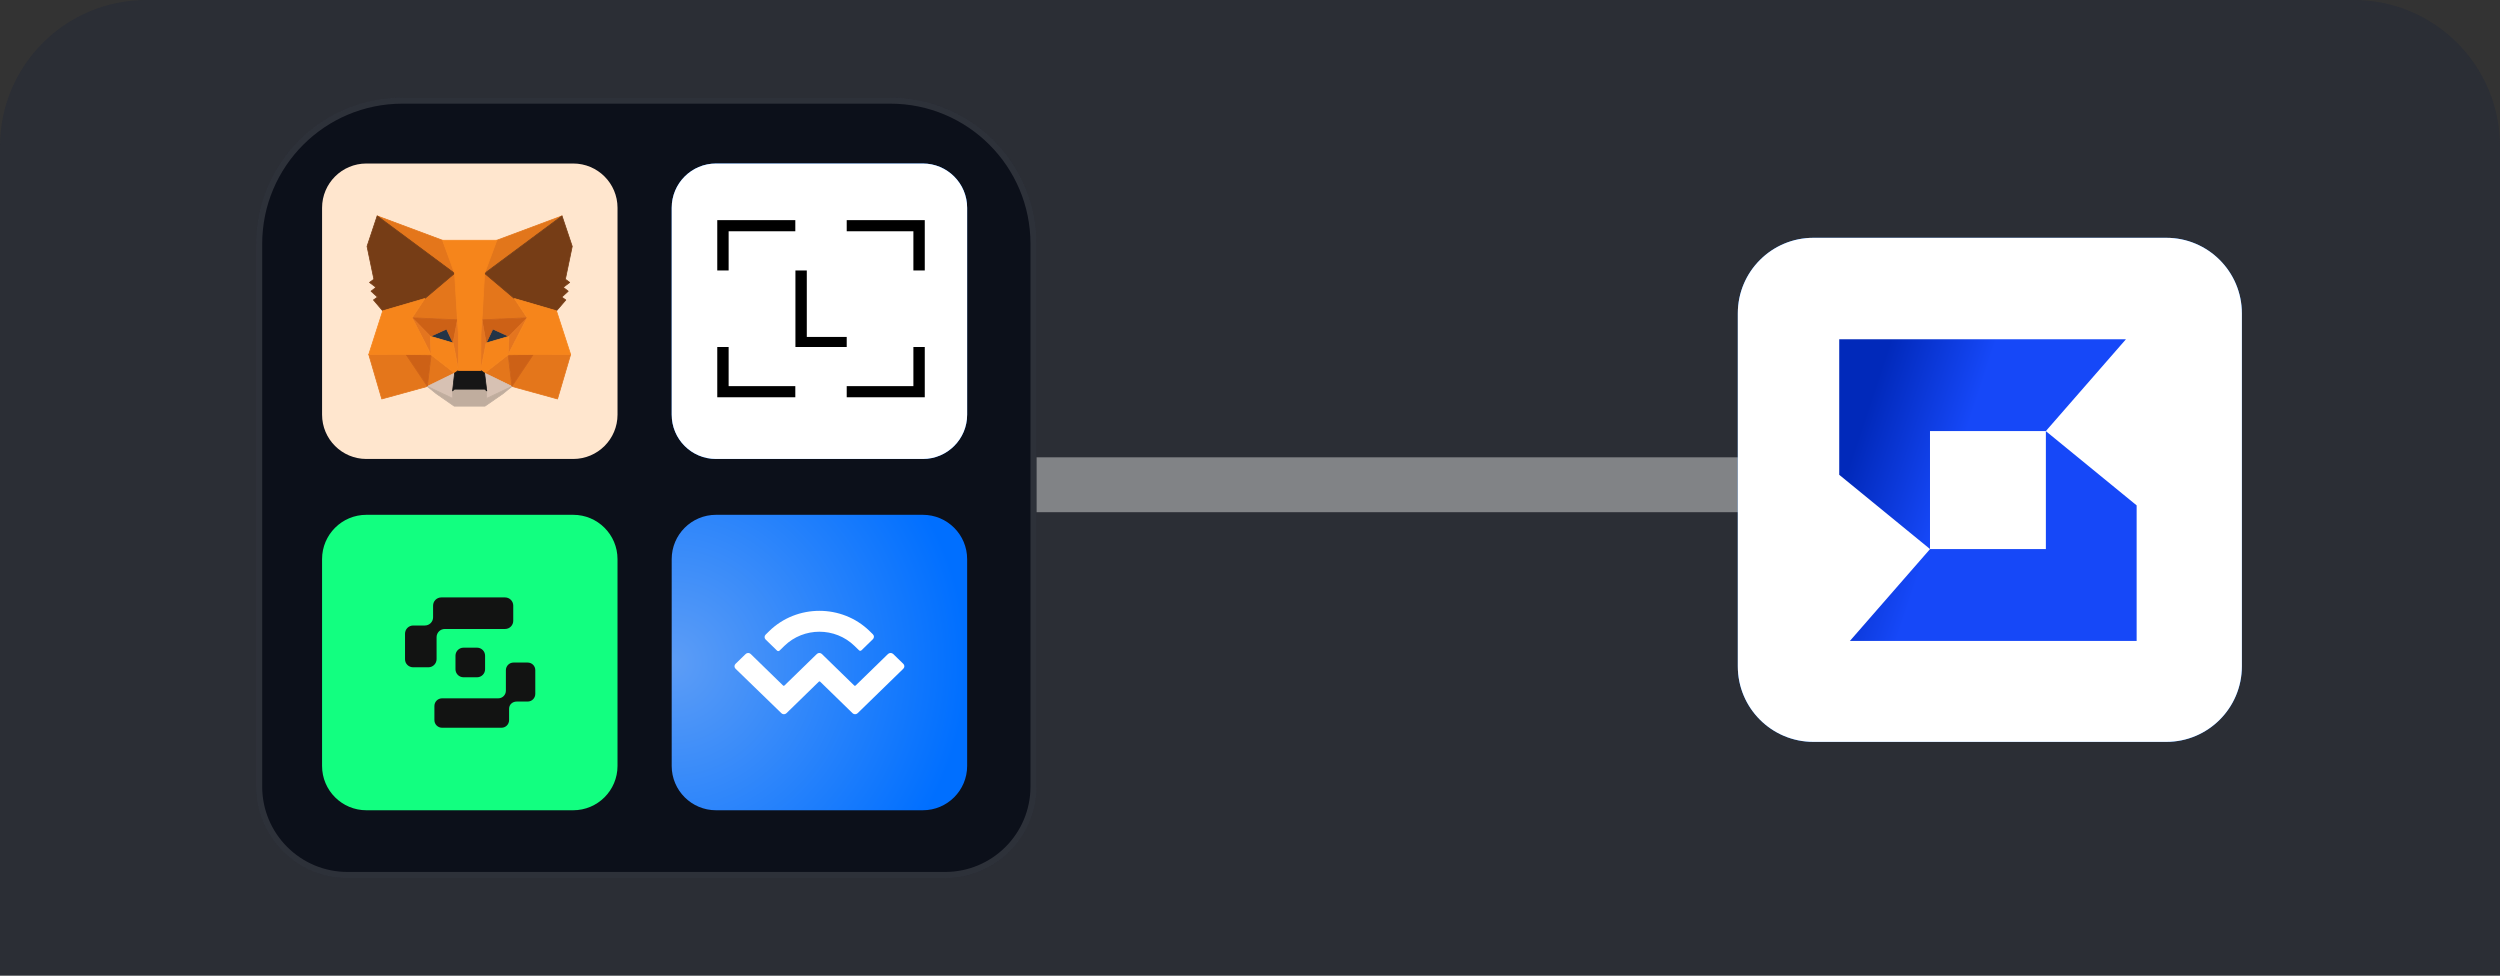 <svg width="410" height="160" viewBox="0 0 410 160" fill="none" xmlns="http://www.w3.org/2000/svg">
<rect x="0" y="0" width="410" height="160" fill="#333333" stroke="none"/>
<path d="M0 24C0 10.745 10.745 0 24 0H386C399.255 0 410 10.745 410 24V160H0V24Z" fill="#1F2639" fill-opacity="0.4"/>
<mask id="mask0_12158_10" style="mask-type:alpha" maskUnits="userSpaceOnUse" x="0" y="0" width="410" height="160">
<path d="M0 24C0 10.745 10.745 0 24 0H386C399.255 0 410 10.745 410 24V160H0V24Z" fill="#1F2639"/>
</mask>
<g mask="url(#mask0_12158_10)">
<rect opacity="0.5" x="156" y="84" width="9" height="146" transform="rotate(-90 156 84)" fill="#D9D9D9"/>
<path d="M355.267 39H297.4C290.552 39 285 44.552 285 51.4V109.267C285 116.115 290.552 121.667 297.4 121.667H355.267C362.115 121.667 367.667 116.115 367.667 109.267V51.4C367.667 44.552 362.115 39 355.267 39Z" fill="#1C7DFC"/>
<path d="M355.267 39H297.4C290.552 39 285 44.552 285 51.4V109.267C285 116.115 290.552 121.667 297.4 121.667H355.267C362.115 121.667 367.667 116.115 367.667 109.267V51.4C367.667 44.552 362.115 39 355.267 39Z" fill="white"/>
<path fill-rule="evenodd" clip-rule="evenodd" d="M301.633 55.635H316.519V55.636L348.656 55.636L335.518 70.696L316.519 70.696V90.041L301.633 77.867V65.82V55.635ZM350.409 105.115H335.522V105.11H303.386L316.523 90.051H335.522V70.708L350.409 82.883V94.93V105.115Z" fill="url(#paint0_linear_12158_10)"/>
<path d="M42 40C42 26.745 52.745 16 66 16H146C159.255 16 170 26.745 170 40V129C170 137.284 163.284 144 155 144H57C48.716 144 42 137.284 42 129V40Z" fill="#0C101A"/>
<path d="M66 16.5H146C158.979 16.5 169.5 27.021 169.5 40V129C169.5 137.008 163.008 143.5 155 143.5H57C48.992 143.5 42.5 137.008 42.5 129V40C42.5 27.021 53.021 16.5 66 16.5Z" stroke="white" stroke-opacity="0.14"/>
<path d="M94.006 26.816H60.088C56.074 26.816 52.82 30.07 52.82 34.084V68.002C52.82 72.016 56.074 75.27 60.088 75.27H94.006C98.02 75.27 101.274 72.016 101.274 68.002V34.084C101.274 30.07 98.02 26.816 94.006 26.816Z" fill="#FFE6CE"/>
<path d="M92.172 35.405L79.041 45.158L81.469 39.404L92.172 35.405Z" fill="#E2761B" stroke="#E2761B" stroke-width="0.125" stroke-linecap="round" stroke-linejoin="round"/>
<path d="M61.858 35.405L74.885 45.251L72.575 39.404L61.858 35.405ZM87.449 58.013L83.952 63.372L91.435 65.43L93.586 58.132L87.449 58.013ZM60.473 58.132L62.611 65.43L70.094 63.372L66.597 58.013L60.473 58.132Z" fill="#E4761B" stroke="#E4761B" stroke-width="0.125" stroke-linecap="round" stroke-linejoin="round"/>
<path d="M69.669 48.958L67.584 52.112L75.014 52.442L74.75 44.458L69.669 48.958ZM84.358 48.958L79.211 44.365L79.039 52.442L86.456 52.112L84.358 48.958ZM70.091 63.369L74.552 61.192L70.699 58.183L70.091 63.369ZM79.475 61.192L83.949 63.369L83.329 58.183L79.475 61.192Z" fill="#E4761B" stroke="#E4761B" stroke-width="0.125" stroke-linecap="round" stroke-linejoin="round"/>
<path d="M83.949 63.369L79.475 61.191L79.831 64.108L79.792 65.335L83.949 63.369ZM70.092 63.369L74.249 65.335L74.222 64.108L74.552 61.191L70.092 63.369Z" fill="#D7C1B3" stroke="#D7C1B3" stroke-width="0.125" stroke-linecap="round" stroke-linejoin="round"/>
<path d="M74.315 56.256L70.594 55.161L73.22 53.96L74.315 56.256ZM79.713 56.256L80.808 53.96L83.448 55.161L79.713 56.256Z" fill="#233447" stroke="#233447" stroke-width="0.125" stroke-linecap="round" stroke-linejoin="round"/>
<path d="M70.093 63.371L70.727 58.013L66.596 58.132L70.093 63.371ZM83.317 58.013L83.951 63.371L87.448 58.132L83.317 58.013ZM86.459 52.113L79.041 52.443L79.728 56.257L80.823 53.961L83.463 55.162L86.459 52.113ZM70.595 55.162L73.234 53.961L74.317 56.257L75.016 52.443L67.585 52.113L70.595 55.162Z" fill="#CD6116" stroke="#CD6116" stroke-width="0.125" stroke-linecap="round" stroke-linejoin="round"/>
<path d="M67.584 52.113L70.699 58.184L70.593 55.162L67.584 52.113ZM83.46 55.162L83.329 58.184L86.456 52.113L83.46 55.162ZM75.014 52.443L74.315 56.257L75.186 60.758L75.384 54.832L75.014 52.443ZM79.039 52.443L78.683 54.819L78.841 60.758L79.726 56.257L79.039 52.443Z" fill="#E4751F" stroke="#E4751F" stroke-width="0.125" stroke-linecap="round" stroke-linejoin="round"/>
<path d="M79.726 56.255L78.842 60.756L79.475 61.191L83.329 58.182L83.461 55.16L79.726 56.255ZM70.594 55.16L70.699 58.182L74.553 61.191L75.186 60.756L74.315 56.255L70.594 55.16Z" fill="#F6851B" stroke="#F6851B" stroke-width="0.125" stroke-linecap="round" stroke-linejoin="round"/>
<path d="M79.792 65.337L79.831 64.109L79.501 63.819H74.526L74.222 64.109L74.249 65.337L70.092 63.37L71.543 64.558L74.486 66.603H79.541L82.497 64.558L83.949 63.37L79.792 65.337Z" fill="#C0AD9E" stroke="#C0AD9E" stroke-width="0.125" stroke-linecap="round" stroke-linejoin="round"/>
<path d="M79.475 61.192L78.842 60.757H75.186L74.552 61.192L74.223 64.109L74.526 63.819H79.501L79.831 64.109L79.475 61.192Z" fill="#161616" stroke="#161616" stroke-width="0.125" stroke-linecap="round" stroke-linejoin="round"/>
<path d="M92.726 45.792L93.848 40.407L92.172 35.405L79.475 44.829L84.359 48.959L91.261 50.979L92.792 49.197L92.132 48.722L93.188 47.758L92.37 47.125L93.426 46.32L92.726 45.792ZM60.193 40.407L61.315 45.792L60.602 46.32L61.658 47.125L60.853 47.758L61.909 48.722L61.249 49.197L62.767 50.979L69.669 48.959L74.553 44.829L61.856 35.405L60.193 40.407Z" fill="#763D16" stroke="#763D16" stroke-width="0.125" stroke-linecap="round" stroke-linejoin="round"/>
<path d="M91.263 50.977L84.361 48.958L86.459 52.112L83.331 58.183L87.449 58.13H93.586L91.263 50.977ZM69.672 48.958L62.769 50.977L60.473 58.13H66.597L70.701 58.183L67.586 52.112L69.672 48.958ZM79.042 52.442L79.478 44.827L81.484 39.402H72.575L74.555 44.827L75.017 52.442L75.175 54.844L75.188 60.757H78.844L78.871 54.844L79.042 52.442Z" fill="#F6851B" stroke="#F6851B" stroke-width="0.125" stroke-linecap="round" stroke-linejoin="round"/>
<path d="M94.004 84.429H60.086C56.072 84.429 52.818 87.683 52.818 91.697V125.614C52.818 129.628 56.072 132.882 60.086 132.882H94.004C98.018 132.882 101.272 129.628 101.272 125.614V91.697C101.272 87.683 98.018 84.429 94.004 84.429Z" fill="#12FF80"/>
<path d="M86.534 108.659H84.217C83.525 108.659 82.965 109.22 82.965 109.912V113.275C82.965 113.966 82.404 114.527 81.712 114.527H72.495C71.803 114.527 71.242 115.088 71.242 115.78V118.096C71.242 118.788 71.803 119.349 72.495 119.349H82.246C82.938 119.349 83.491 118.788 83.491 118.096V116.238C83.491 115.546 84.052 115.055 84.743 115.055H86.534C87.226 115.055 87.787 114.494 87.787 113.802V109.897C87.787 109.205 87.225 108.659 86.534 108.659Z" fill="#121312"/>
<path d="M71.599 104.497C71.599 103.755 72.201 103.153 72.943 103.153H82.829C83.571 103.153 84.173 102.551 84.173 101.809V99.322C84.173 98.58 83.571 97.978 82.829 97.978H72.37C71.627 97.978 71.026 98.58 71.026 99.322V101.238C71.026 101.98 70.424 102.582 69.681 102.582H67.768C67.025 102.582 66.424 103.184 66.424 103.926V108.122C66.424 108.864 67.028 109.436 67.771 109.436H70.257C70.999 109.436 71.601 108.834 71.601 108.091L71.599 104.497Z" fill="#121312"/>
<path d="M76.013 106.219H78.239C78.964 106.219 79.553 106.808 79.553 107.533V109.758C79.553 110.483 78.964 111.072 78.239 111.072H76.013C75.288 111.072 74.699 110.483 74.699 109.758V107.533C74.699 106.808 75.288 106.219 76.013 106.219Z" fill="#121312"/>
<path d="M151.344 84.429H117.426C113.412 84.429 110.158 87.683 110.158 91.697V125.614C110.158 129.628 113.412 132.882 117.426 132.882H151.344C155.358 132.882 158.612 129.628 158.612 125.614V91.697C158.612 87.683 155.358 84.429 151.344 84.429Z" fill="url(#paint1_radial_12158_10)"/>
<path d="M126.162 103.491C130.702 99.071 138.07 99.071 142.61 103.491L143.156 104.027C143.385 104.247 143.385 104.607 143.156 104.827L141.287 106.646C141.173 106.76 140.988 106.76 140.873 106.646L140.124 105.917C136.951 102.832 131.821 102.832 128.648 105.917L127.846 106.699C127.731 106.813 127.546 106.813 127.432 106.699L125.563 104.88C125.334 104.66 125.334 104.3 125.563 104.08L126.162 103.491ZM146.479 107.252L148.145 108.869C148.374 109.089 148.374 109.449 148.145 109.669L140.644 116.971C140.415 117.191 140.045 117.191 139.824 116.971L134.501 111.786C134.448 111.734 134.351 111.734 134.298 111.786L128.974 116.971C128.745 117.191 128.375 117.191 128.154 116.971L120.627 109.669C120.398 109.449 120.398 109.089 120.627 108.869L122.293 107.252C122.522 107.033 122.892 107.033 123.113 107.252L128.436 112.437C128.489 112.489 128.586 112.489 128.639 112.437L133.963 107.252C134.192 107.033 134.562 107.033 134.783 107.252L140.106 112.437C140.159 112.489 140.256 112.489 140.309 112.437L145.633 107.252C145.88 107.033 146.25 107.033 146.479 107.252Z" fill="white"/>
<path d="M151.344 26.816H117.426C113.412 26.816 110.158 30.07 110.158 34.084V68.002C110.158 72.016 113.412 75.27 117.426 75.27H151.344C155.358 75.27 158.612 72.016 158.612 68.002V34.084C158.612 30.07 155.358 26.816 151.344 26.816Z" fill="#1C7DFC"/>
<path d="M151.344 26.816H117.426C113.412 26.816 110.158 30.07 110.158 34.084V68.002C110.158 72.016 113.412 75.27 117.426 75.27H151.344C155.358 75.27 158.612 72.016 158.612 68.002V34.084C158.612 30.07 155.358 26.816 151.344 26.816Z" fill="white"/>
<g clip-path="url(#clip0_12158_10)">
<path d="M117.631 56.904V65.153H130.431V63.324H119.496V56.904H117.631ZM149.796 56.904V63.324H138.861V65.153H151.662V56.904H149.796ZM130.45 44.351V56.904H138.861V55.254H132.315V44.351H130.45ZM117.631 36.102V44.351H119.496V37.931H130.431V36.102H117.631ZM138.861 36.102V37.931H149.796V44.351H151.662V36.102H138.861Z" fill="black"/>
</g>
</g>
<defs>
<linearGradient id="paint0_linear_12158_10" x1="306.971" y1="64.901" x2="322.734" y2="70.138" gradientUnits="userSpaceOnUse">
<stop stop-color="#0129BA"/>
<stop offset="1" stop-color="#1648F8"/>
</linearGradient>
<radialGradient id="paint1_radial_12158_10" cx="0" cy="0" r="1" gradientUnits="userSpaceOnUse" gradientTransform="translate(110.158 108.656) scale(48.453)">
<stop stop-color="#5D9DF6"/>
<stop offset="1" stop-color="#006FFF"/>
</radialGradient>
<clipPath id="clip0_12158_10">
<rect width="34.031" height="29.051" fill="white" transform="translate(117.631 36.102)"/>
</clipPath>
</defs>
</svg>
